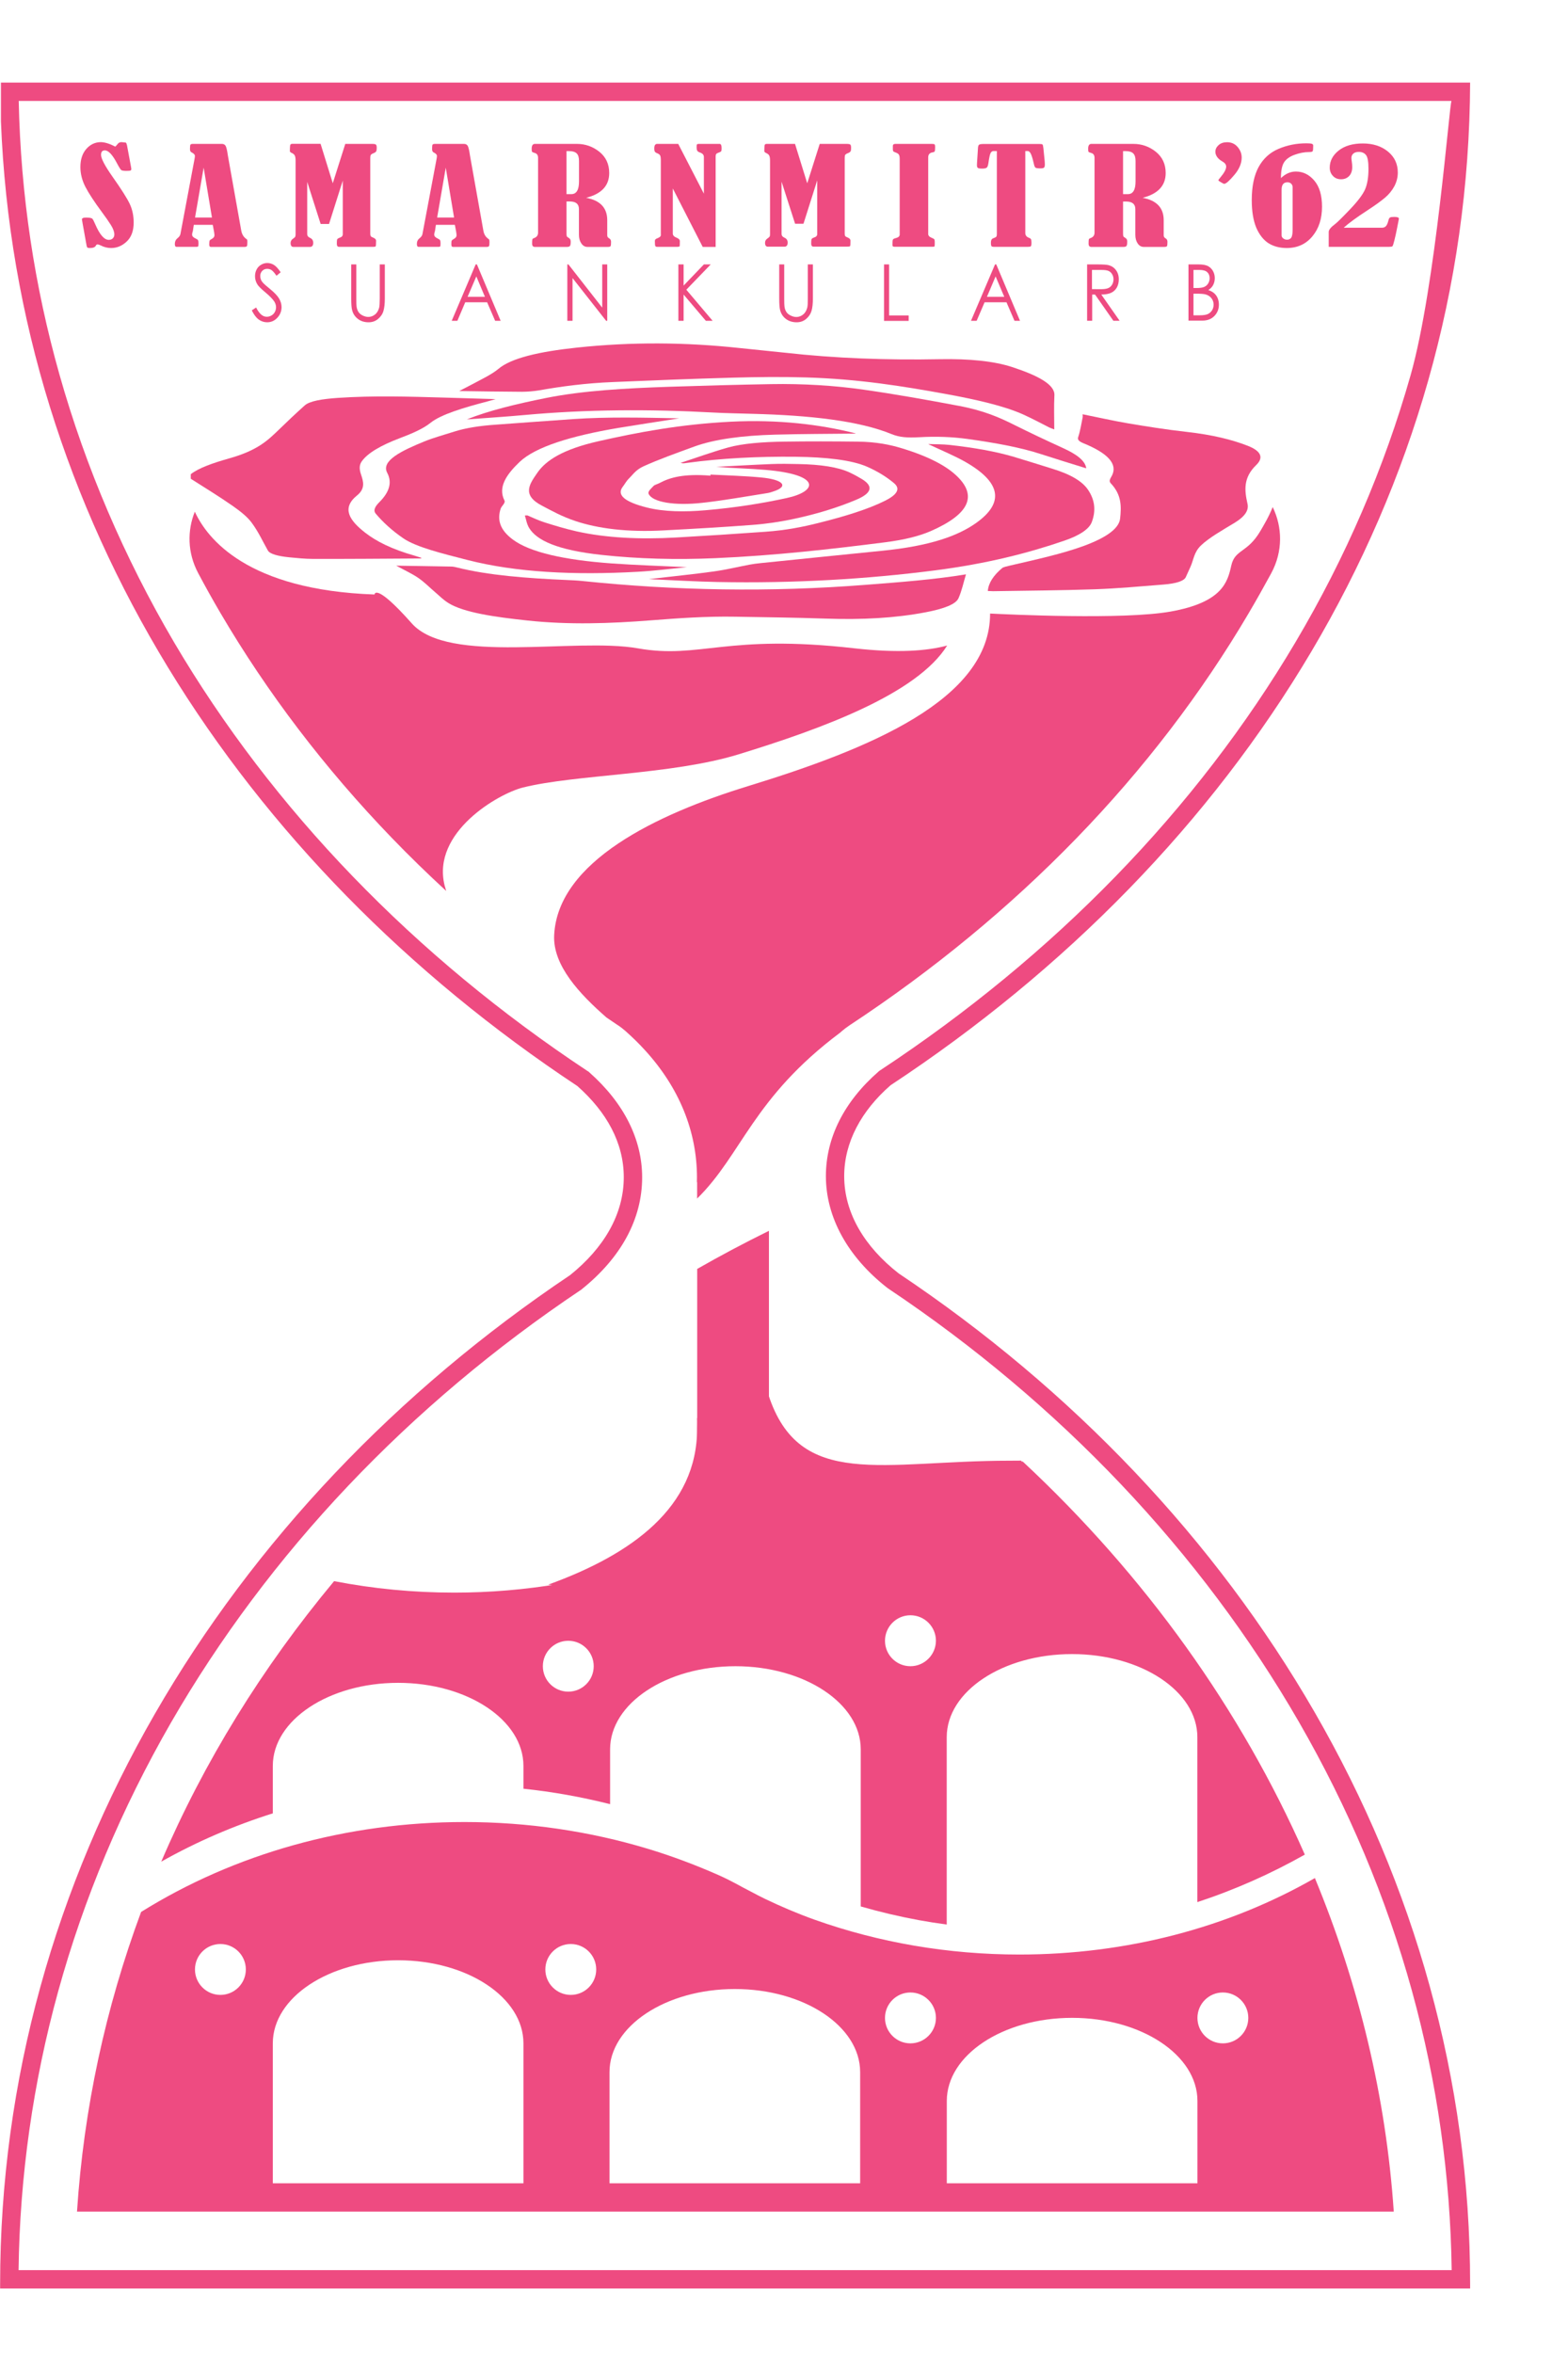 <?xml version="1.0" encoding="utf-8"?>
<!-- Generator: Adobe Illustrator 16.0.0, SVG Export Plug-In . SVG Version: 6.00 Build 0)  -->
<!DOCTYPE svg PUBLIC "-//W3C//DTD SVG 1.1//EN" "http://www.w3.org/Graphics/SVG/1.1/DTD/svg11.dtd">
<svg version="1.1" id="Layer_1" xmlns="http://www.w3.org/2000/svg" xmlns:xlink="http://www.w3.org/1999/xlink" x="0px" y="0px"
	 width="800px" height="1200px" viewBox="0 0 21.33 32" enable-background="new 0 0 800 1200" xml:space="preserve">
<g fill="#EE4B81">
	<g>
		<path fill-rule="evenodd" clip-rule="evenodd" d="M2.594,6.449C2.7,6.365,2.896,6.296,3.12,6.233
			c0.388-0.109,0.526-0.249,0.671-0.388c0.114-0.111,0.23-0.221,0.353-0.331c0.066-0.06,0.235-0.088,0.454-0.103
			c0.48-0.032,0.959-0.018,1.439-0.004c0.226,0.006,0.451,0.013,0.705,0.021C6.695,5.441,6.663,5.451,6.628,5.46
			C6.306,5.544,6,5.635,5.856,5.75C5.757,5.83,5.606,5.896,5.43,5.962c-0.249,0.095-0.432,0.2-0.511,0.314
			c-0.04,0.058-0.028,0.12-0.008,0.179c0.032,0.095,0.059,0.19-0.054,0.282c-0.216,0.174-0.105,0.34,0.109,0.507
			c0.152,0.118,0.361,0.225,0.68,0.315c0.032,0.009,0.06,0.02,0.09,0.029C5.728,7.591,5.722,7.595,5.717,7.595
			C5.23,7.598,4.744,7.602,4.258,7.601c-0.109,0-0.222-0.012-0.327-0.022C3.775,7.563,3.669,7.533,3.643,7.487
			C3.571,7.36,3.515,7.233,3.422,7.108C3.365,7.03,3.269,6.953,3.161,6.878C2.984,6.754,2.785,6.633,2.594,6.511
			C2.594,6.49,2.594,6.47,2.594,6.449z"/>
		<path fill-rule="evenodd" clip-rule="evenodd" d="M13.438,8.037c0.009-0.109,0.077-0.212,0.196-0.312
			c0.015-0.013,0.066-0.024,0.108-0.034c0.357-0.082,0.719-0.163,1-0.266c0.301-0.111,0.481-0.234,0.496-0.373
			c0.017-0.161,0.023-0.322-0.128-0.48c-0.032-0.033,0-0.071,0.018-0.106c0.079-0.16-0.063-0.305-0.389-0.438
			c-0.064-0.026-0.083-0.051-0.072-0.082c0.03-0.089,0.042-0.179,0.061-0.268c0.003-0.014,0-0.027,0-0.044
			c0.215,0.043,0.406,0.087,0.616,0.123c0.255,0.043,0.518,0.085,0.795,0.116c0.358,0.04,0.623,0.107,0.834,0.189
			c0.206,0.08,0.208,0.175,0.116,0.263c-0.18,0.174-0.158,0.349-0.118,0.526c0.021,0.09-0.037,0.174-0.172,0.257
			C16.63,7.21,16.447,7.313,16.336,7.42c-0.095,0.093-0.097,0.192-0.141,0.289c-0.021,0.047-0.042,0.094-0.064,0.141
			c-0.024,0.05-0.125,0.086-0.305,0.1c-0.308,0.024-0.616,0.053-0.931,0.064c-0.458,0.016-0.923,0.018-1.386,0.026
			C13.492,8.04,13.474,8.038,13.438,8.037z"/>
		<path fill-rule="evenodd" clip-rule="evenodd" d="M9.24,5.689c-0.298,0.047-0.565,0.087-0.825,0.13
			C7.76,5.929,7.282,6.079,7.068,6.282c-0.18,0.171-0.297,0.344-0.207,0.523C6.88,6.841,6.822,6.88,6.81,6.918
			c-0.047,0.143-0.018,0.284,0.166,0.42c0.232,0.173,0.697,0.277,1.338,0.324c0.335,0.024,0.683,0.035,1.03,0.051
			C9.13,7.734,8.909,7.763,8.675,7.776c-0.863,0.048-1.656,0.009-2.315-0.16c-0.34-0.087-0.696-0.174-0.873-0.294
			C5.328,7.213,5.207,7.1,5.11,6.985C5.07,6.937,5.109,6.88,5.159,6.83C5.29,6.699,5.339,6.567,5.267,6.431
			C5.178,6.266,5.461,6.13,5.78,6c0.117-0.047,0.268-0.089,0.407-0.133c0.15-0.047,0.338-0.077,0.561-0.092
			C7.099,5.75,7.449,5.723,7.802,5.699C8.264,5.668,8.731,5.679,9.24,5.689z"/>
		<path fill-rule="evenodd" clip-rule="evenodd" d="M6.246,5.318c0.133-0.069,0.252-0.13,0.364-0.191
			c0.064-0.036,0.124-0.072,0.168-0.109C6.951,4.87,7.331,4.782,7.85,4.727c0.743-0.079,1.476-0.073,2.209,0.006
			c0.206,0.022,0.417,0.042,0.622,0.064c0.677,0.076,1.382,0.102,2.11,0.088c0.394-0.007,0.729,0.025,0.982,0.108
			c0.336,0.111,0.579,0.233,0.571,0.383c-0.008,0.151-0.002,0.302-0.002,0.464c-0.036-0.014-0.055-0.02-0.069-0.027
			c-0.117-0.059-0.225-0.118-0.351-0.175c-0.261-0.118-0.641-0.204-1.056-0.28c-0.584-0.106-1.188-0.204-1.903-0.225
			c-0.325-0.01-0.661-0.006-0.988,0.003C9.425,5.151,8.878,5.173,8.333,5.196C7.969,5.211,7.641,5.254,7.331,5.309
			C7.264,5.32,7.175,5.328,7.096,5.328C6.819,5.327,6.543,5.322,6.246,5.318z"/>
		<path fill-rule="evenodd" clip-rule="evenodd" d="M13.141,7.811c-0.034,0.111-0.055,0.218-0.102,0.325
			c-0.036,0.081-0.195,0.143-0.448,0.191c-0.414,0.079-0.86,0.103-1.357,0.086c-0.408-0.014-0.82-0.019-1.231-0.026
			C9.609,8.38,9.233,8.407,8.86,8.436C8.3,8.48,7.738,8.499,7.177,8.439C6.724,8.391,6.306,8.33,6.099,8.201
			C6.024,8.154,5.978,8.104,5.92,8.055C5.843,7.99,5.78,7.922,5.687,7.858c-0.08-0.055-0.192-0.107-0.298-0.165
			C5.631,7.697,5.883,7.7,6.135,7.705c0.029,0,0.06,0.007,0.083,0.013c0.421,0.106,0.945,0.146,1.493,0.17
			c0.07,0.003,0.141,0.006,0.206,0.013c1.268,0.132,2.554,0.155,3.865,0.052C12.249,7.917,12.717,7.881,13.141,7.811z"/>
		<path fill-rule="evenodd" clip-rule="evenodd" d="M11.639,5.897c-0.37,0.004-0.734,0.004-1.096,0.014
			c-0.445,0.012-0.829,0.063-1.101,0.163C9.204,6.161,8.96,6.248,8.755,6.341c-0.107,0.049-0.142,0.11-0.2,0.167
			C8.518,6.544,8.5,6.583,8.471,6.62C8.385,6.73,8.496,6.826,8.799,6.902c0.232,0.059,0.517,0.062,0.8,0.037
			c0.405-0.035,0.768-0.093,1.099-0.165c0.429-0.092,0.477-0.32-0.287-0.384c-0.213-0.018-0.44-0.023-0.673-0.041
			c0.251-0.013,0.501-0.028,0.754-0.038c0.12-0.005,0.246-0.003,0.368,0c0.303,0.005,0.543,0.042,0.697,0.114
			c0.062,0.029,0.116,0.059,0.166,0.089c0.164,0.099,0.138,0.194-0.081,0.285c-0.242,0.101-0.525,0.192-0.877,0.265
			c-0.158,0.033-0.344,0.061-0.534,0.075c-0.395,0.03-0.798,0.053-1.201,0.074C8.534,7.241,8.129,7.187,7.827,7.086
			C7.639,7.023,7.508,6.948,7.37,6.876C7.091,6.73,7.206,6.58,7.309,6.43C7.424,6.263,7.652,6.111,8.143,6
			C8.675,5.88,9.25,5.77,9.942,5.735c0.647-0.032,1.215,0.037,1.693,0.158C11.64,5.894,11.639,5.897,11.639,5.897z"/>
		<path fill-rule="evenodd" clip-rule="evenodd" d="M9.258,6.295C9.473,6.225,9.671,6.152,9.9,6.087
			c0.201-0.057,0.483-0.077,0.764-0.081c0.334-0.005,0.671-0.004,1.006,0c0.25,0.003,0.442,0.042,0.603,0.092
			c0.367,0.112,0.611,0.243,0.755,0.387c0.261,0.259,0.163,0.506-0.367,0.738c-0.155,0.067-0.354,0.118-0.62,0.152
			c-0.742,0.094-1.493,0.18-2.31,0.216c-0.532,0.023-1.045,0.01-1.545-0.044c-0.611-0.066-0.886-0.2-0.988-0.366
			c-0.034-0.056-0.04-0.113-0.059-0.17c0.011,0,0.023-0.001,0.034-0.002C7.253,7.042,7.32,7.077,7.413,7.106
			c0.134,0.042,0.274,0.085,0.433,0.121c0.395,0.088,0.855,0.111,1.349,0.083c0.406-0.023,0.811-0.049,1.212-0.078
			c0.286-0.02,0.518-0.067,0.732-0.121c0.357-0.089,0.674-0.187,0.905-0.303c0.148-0.075,0.215-0.156,0.118-0.237
			c-0.092-0.077-0.209-0.154-0.365-0.223c-0.213-0.094-0.57-0.131-0.967-0.136c-0.519-0.006-1.016,0.02-1.483,0.083
			C9.329,6.298,9.312,6.3,9.294,6.301C9.292,6.302,9.286,6.3,9.258,6.295z"/>
		<path fill-rule="evenodd" clip-rule="evenodd" d="M8.824,7.876c0.322-0.038,0.61-0.066,0.882-0.104
			c0.174-0.024,0.323-0.061,0.485-0.092c0.048-0.009,0.103-0.017,0.158-0.022c0.547-0.056,1.094-0.112,1.644-0.167
			c0.668-0.066,1.04-0.206,1.282-0.376c0.4-0.282,0.333-0.56-0.137-0.83c-0.144-0.083-0.331-0.16-0.512-0.246
			c0.093,0.003,0.202,0.002,0.293,0.012c0.331,0.037,0.627,0.089,0.87,0.161c0.178,0.053,0.35,0.108,0.525,0.162
			c0.265,0.081,0.411,0.177,0.484,0.282c0.102,0.147,0.11,0.295,0.055,0.443c-0.034,0.093-0.16,0.181-0.374,0.254
			c-0.485,0.167-1.052,0.313-1.759,0.404C11.793,7.876,10.8,7.935,9.763,7.915C9.459,7.909,9.16,7.891,8.824,7.876z"/>
		<path fill-rule="evenodd" clip-rule="evenodd" d="M6.349,5.704c0.299-0.12,0.672-0.21,1.081-0.292
			c0.499-0.1,1.079-0.132,1.673-0.152c0.459-0.015,0.921-0.028,1.383-0.036c0.443-0.008,0.875,0.02,1.26,0.075
			c0.449,0.064,0.876,0.141,1.295,0.22c0.344,0.064,0.561,0.161,0.758,0.26c0.213,0.106,0.437,0.212,0.665,0.316
			c0.182,0.083,0.3,0.17,0.313,0.274c-0.215-0.067-0.419-0.129-0.612-0.192c-0.277-0.091-0.626-0.155-1.009-0.208
			c-0.206-0.028-0.423-0.036-0.648-0.023c-0.167,0.009-0.269,0.002-0.379-0.042c-0.442-0.182-1.115-0.256-1.888-0.276
			C10.059,5.622,9.875,5.62,9.697,5.61C8.832,5.563,7.979,5.567,7.136,5.644C6.887,5.667,6.629,5.683,6.349,5.704z"/>
		<path fill-rule="evenodd" clip-rule="evenodd" d="M9.661,6.454c0.23,0.012,0.468,0.018,0.688,0.039
			c0.31,0.028,0.384,0.122,0.173,0.19c-0.027,0.009-0.054,0.019-0.09,0.024c-0.29,0.045-0.57,0.097-0.877,0.131
			c-0.381,0.043-0.679-0.009-0.731-0.12c-0.017-0.036,0.035-0.074,0.067-0.11c0.012-0.014,0.058-0.026,0.083-0.04
			c0.142-0.076,0.331-0.128,0.694-0.099C9.666,6.464,9.664,6.459,9.661,6.454z"/>
	</g>
	<path d="M13.892,19.864c-0.052,0.001-0.104,0.001-0.157,0.001c-1.729,0-2.86,0.404-3.283-0.899
		c-0.278,0.093-0.634,0.209-0.969,0.321c0.004,0.049,0,0.092,0,0.142c0,1.068-0.883,1.708-2.027,2.122
		c1.637,0.14,6.155-0.363,6.468-1.259C13.978,20.139,13.961,19.997,13.892,19.864z"/>
	<path d="M12.224,17.317c-0.462-0.361-0.74-0.82-0.74-1.322c0-0.461,0.234-0.89,0.631-1.236C16.891,11.611,19.978,6.723,20,1.123
		h-7.483H7.461h-7.45v0.526C0.219,7.007,3.247,11.72,7.854,14.77c0.397,0.352,0.631,0.771,0.631,1.24
		c0,0.506-0.273,0.964-0.73,1.331C3.037,20.504,0,25.502,0,31.064c0,0.004,0,0.059,0,0.059h7.461h5.056H20c0,0,0-0.055,0-0.059
		C20,25.493,16.954,20.48,12.224,17.317z M17.669,23.415c0.673,1.166,1.191,2.396,1.54,3.662c0.342,1.24,0.523,2.521,0.54,3.796
		h-7.232H7.461H0.251c0.016-1.275,0.197-2.551,0.538-3.788c0.348-1.264,0.865-2.493,1.535-3.657
		c0.661-1.146,1.471-2.229,2.409-3.219c0.936-0.988,1.999-1.883,3.16-2.661l0.009-0.005l0.008-0.007
		c0.54-0.432,0.825-0.959,0.825-1.524c0-0.518-0.248-1.011-0.716-1.426l-0.013-0.012l-0.015-0.009
		c-1.173-0.776-2.246-1.665-3.189-2.642c-0.949-0.982-1.768-2.055-2.436-3.189C1.688,7.58,1.164,6.355,0.809,5.1
		C0.466,3.888,0.28,2.648,0.253,1.373h7.208h5.056h7.23h0.003h-0.003c-0.026,0-0.213,2.519-0.557,3.73
		c-0.356,1.254-0.882,2.477-1.565,3.629c-0.669,1.131-1.492,2.203-2.445,3.183c-0.946,0.974-2.024,1.861-3.202,2.638l-0.014,0.009
		l-0.013,0.011c-0.469,0.409-0.716,0.901-0.716,1.422c0,0.559,0.297,1.099,0.836,1.52l0.007,0.005l0.007,0.005
		c1.164,0.778,2.229,1.674,3.168,2.664C16.194,21.182,17.007,22.267,17.669,23.415z"/>
	<g>
		<path d="M1.567,1.994c0.004-0.002,0.016-0.016,0.035-0.039c0.012-0.015,0.029-0.022,0.05-0.022c0.005,0,0.024,0.002,0.058,0.006
			c0.007,0.006,0.012,0.018,0.016,0.036L1.781,2.27c0.003,0.016,0.004,0.025,0.004,0.028c0,0.011-0.004,0.018-0.011,0.021
			C1.768,2.322,1.748,2.324,1.717,2.324c-0.036,0-0.058-0.004-0.069-0.011c-0.01-0.008-0.03-0.039-0.059-0.094
			C1.528,2.103,1.473,2.045,1.425,2.045c-0.035,0-0.052,0.02-0.052,0.061c0,0.05,0.052,0.149,0.156,0.297
			c0.12,0.17,0.198,0.293,0.234,0.369c0.036,0.076,0.054,0.161,0.054,0.255c0,0.112-0.031,0.197-0.094,0.257
			C1.661,3.343,1.59,3.373,1.511,3.373c-0.05,0-0.098-0.012-0.144-0.036C1.349,3.328,1.334,3.324,1.324,3.324
			c-0.009,0-0.016,0.005-0.021,0.016C1.292,3.362,1.265,3.373,1.222,3.373c-0.017,0-0.028-0.002-0.034-0.006
			s-0.01-0.016-0.013-0.035L1.123,3.043c-0.007-0.037-0.01-0.057-0.01-0.059c0-0.017,0.019-0.025,0.055-0.025
			c0.049,0,0.079,0.006,0.088,0.017c0.009,0.011,0.022,0.036,0.039,0.076c0.061,0.141,0.122,0.21,0.183,0.21
			c0.023,0,0.042-0.007,0.056-0.021C1.547,3.227,1.554,3.21,1.554,3.189c0-0.036-0.016-0.08-0.047-0.129
			c-0.032-0.05-0.07-0.106-0.116-0.167C1.282,2.746,1.205,2.628,1.16,2.541C1.115,2.453,1.092,2.363,1.092,2.272
			c0-0.103,0.027-0.185,0.081-0.247c0.054-0.061,0.12-0.092,0.198-0.092C1.425,1.934,1.49,1.954,1.567,1.994z"/>
		<path d="M2.893,3.058H2.635l-0.012,0.08c0,0.002-0.001,0.004-0.002,0.008C2.615,3.163,2.612,3.177,2.612,3.191
			c0,0.021,0.016,0.039,0.049,0.053c0.017,0.008,0.028,0.016,0.032,0.023c0.004,0.008,0.006,0.021,0.006,0.04
			c0,0.023-0.001,0.038-0.005,0.043c-0.003,0.005-0.01,0.007-0.022,0.007H2.399c-0.015,0-0.022-0.013-0.022-0.04
			c0-0.032,0.012-0.058,0.036-0.077c0.023-0.018,0.036-0.037,0.04-0.057l0.192-1.021c0.003-0.016,0.005-0.029,0.005-0.041
			c0-0.018-0.015-0.034-0.044-0.048C2.59,2.066,2.583,2.051,2.583,2.027c0-0.032,0.002-0.051,0.006-0.059
			c0.004-0.007,0.015-0.011,0.033-0.011h0.396c0.024,0,0.041,0.01,0.051,0.029s0.02,0.061,0.029,0.125
			C3.103,2.136,3.107,2.16,3.111,2.185l0.17,0.953C3.29,3.184,3.31,3.219,3.342,3.244C3.351,3.25,3.357,3.255,3.36,3.259
			c0.003,0.004,0.004,0.015,0.004,0.034c0,0.03-0.002,0.048-0.007,0.055c-0.005,0.006-0.015,0.01-0.031,0.01h-0.46
			c-0.014,0-0.021-0.011-0.021-0.033c0-0.027,0.002-0.045,0.005-0.052s0.013-0.015,0.03-0.024c0.024-0.013,0.036-0.029,0.036-0.049
			S2.908,3.132,2.893,3.058z M2.769,2.28L2.652,2.958h0.23L2.769,2.28z"/>
		<path d="M4.696,1.957h0.367c0.025,0,0.042,0.003,0.049,0.009c0.008,0.006,0.012,0.021,0.012,0.046
			c0,0.022-0.003,0.038-0.008,0.047C5.11,2.069,5.097,2.077,5.077,2.085C5.059,2.092,5.048,2.1,5.043,2.108
			c-0.005,0.008-0.007,0.021-0.007,0.04v1.03c0,0.015,0.002,0.026,0.006,0.033c0.004,0.007,0.016,0.014,0.034,0.021
			c0.025,0.01,0.039,0.024,0.039,0.042c0,0.045-0.002,0.07-0.005,0.075S5.094,3.357,5.073,3.357H4.611
			c-0.02,0-0.03-0.014-0.03-0.042c0-0.024,0.001-0.042,0.003-0.054s0.015-0.021,0.038-0.029c0.026-0.008,0.04-0.024,0.04-0.046
			v-0.73l-0.187,0.59H4.361L4.178,2.473v0.71c0,0.023,0.012,0.04,0.037,0.051C4.245,3.247,4.26,3.27,4.26,3.302
			c0,0.037-0.015,0.056-0.045,0.056H3.99c-0.025,0-0.038-0.018-0.038-0.053c0-0.025,0.011-0.044,0.032-0.058
			C4,3.236,4.01,3.228,4.014,3.221C4.018,3.214,4.02,3.202,4.02,3.186V2.184c0-0.028-0.003-0.049-0.009-0.064
			S3.993,2.093,3.974,2.083C3.953,2.075,3.942,2.065,3.942,2.055l0.001-0.038c0-0.027,0.003-0.044,0.007-0.051
			c0.004-0.006,0.013-0.01,0.027-0.01h0.383l0.166,0.536L4.696,1.957z"/>
		<path d="M6.187,3.058H5.929l-0.012,0.08c0,0.002,0,0.004-0.002,0.008C5.909,3.163,5.906,3.177,5.906,3.191
			c0,0.021,0.016,0.039,0.048,0.053c0.017,0.008,0.028,0.016,0.032,0.023c0.004,0.008,0.006,0.021,0.006,0.04
			c0,0.023-0.001,0.038-0.004,0.043C5.984,3.355,5.977,3.357,5.965,3.357H5.693c-0.015,0-0.023-0.013-0.023-0.04
			c0-0.032,0.012-0.058,0.037-0.077c0.022-0.018,0.036-0.037,0.039-0.057l0.192-1.021c0.003-0.016,0.005-0.029,0.005-0.041
			c0-0.018-0.015-0.034-0.045-0.048C5.884,2.066,5.877,2.051,5.877,2.027c0-0.032,0.002-0.051,0.006-0.059
			c0.004-0.007,0.015-0.011,0.033-0.011h0.396c0.024,0,0.041,0.01,0.051,0.029s0.02,0.061,0.029,0.125
			C6.396,2.136,6.4,2.16,6.405,2.185l0.17,0.953c0.008,0.046,0.029,0.082,0.062,0.106C6.645,3.25,6.651,3.255,6.654,3.259
			c0.002,0.004,0.004,0.015,0.004,0.034c0,0.03-0.002,0.048-0.007,0.055c-0.005,0.006-0.015,0.01-0.031,0.01h-0.46
			c-0.014,0-0.021-0.011-0.021-0.033c0-0.027,0.001-0.045,0.005-0.052s0.014-0.015,0.03-0.024c0.024-0.013,0.036-0.029,0.036-0.049
			S6.202,3.132,6.187,3.058z M6.063,2.28L5.946,2.958h0.23L6.063,2.28z"/>
		<path d="M7.706,2.741v0.431c0,0.02,0.001,0.034,0.004,0.041c0.003,0.007,0.012,0.014,0.026,0.022
			c0.018,0.01,0.027,0.026,0.027,0.049c0,0.034-0.003,0.054-0.011,0.062s-0.021,0.012-0.04,0.012H7.275
			c-0.025,0-0.037-0.015-0.037-0.045c0-0.029,0.001-0.048,0.003-0.056S7.25,3.242,7.262,3.239C7.3,3.226,7.319,3.201,7.319,3.164
			V2.147c0-0.038-0.017-0.061-0.05-0.068C7.253,2.074,7.242,2.069,7.238,2.065C7.234,2.06,7.232,2.047,7.232,2.024
			c0-0.045,0.015-0.067,0.043-0.067h0.573c0.114,0,0.216,0.036,0.305,0.107c0.089,0.072,0.134,0.168,0.134,0.289
			c0,0.172-0.104,0.284-0.314,0.337c0.191,0.035,0.287,0.137,0.287,0.304v0.207c0,0.018,0.008,0.03,0.024,0.039
			c0.019,0.01,0.028,0.026,0.028,0.048c0,0.034-0.002,0.053-0.007,0.06s-0.018,0.01-0.038,0.01H7.99
			c-0.033,0-0.061-0.016-0.082-0.047C7.886,3.279,7.875,3.24,7.875,3.193v-0.35c0-0.068-0.041-0.103-0.123-0.103H7.706z
			 M7.706,2.056v0.584h0.067c0.068,0,0.103-0.058,0.103-0.172v-0.28c0-0.048-0.011-0.083-0.033-0.103
			c-0.021-0.02-0.056-0.03-0.102-0.03H7.706z"/>
		<path d="M9.152,2.563v0.613c0,0.025,0.018,0.044,0.052,0.057C9.233,3.244,9.248,3.26,9.248,3.28c0,0.042-0.001,0.065-0.004,0.07
			c-0.002,0.004-0.013,0.007-0.03,0.007H8.939c-0.014,0-0.022-0.004-0.026-0.014C8.91,3.335,8.908,3.313,8.908,3.277
			c0-0.016,0.009-0.027,0.028-0.034C8.971,3.23,8.989,3.215,8.989,3.199V2.173c0-0.024-0.003-0.043-0.008-0.056
			C8.975,2.104,8.963,2.094,8.944,2.086C8.927,2.08,8.915,2.072,8.909,2.064C8.903,2.056,8.9,2.041,8.9,2.018
			c0-0.04,0.013-0.061,0.039-0.061h0.287l0.349,0.677V2.135c0-0.028-0.017-0.048-0.051-0.06C9.503,2.068,9.491,2.06,9.485,2.05
			C9.479,2.041,9.476,2.022,9.476,1.994c0-0.017,0.002-0.028,0.006-0.031c0.004-0.004,0.012-0.006,0.024-0.006h0.286
			c0.016,0.002,0.024,0.021,0.024,0.057c0,0.021-0.001,0.035-0.005,0.041C9.808,2.061,9.801,2.066,9.79,2.07
			C9.766,2.078,9.75,2.086,9.744,2.093C9.738,2.101,9.735,2.111,9.735,2.125v1.233H9.559L9.152,2.563z"/>
		<path d="M11.151,1.957h0.367c0.025,0,0.041,0.003,0.049,0.009c0.007,0.006,0.011,0.021,0.011,0.046
			c0,0.022-0.002,0.038-0.008,0.047c-0.005,0.009-0.018,0.017-0.038,0.025c-0.018,0.007-0.029,0.015-0.034,0.022
			c-0.005,0.008-0.007,0.021-0.007,0.04v1.03c0,0.015,0.002,0.026,0.006,0.033c0.004,0.007,0.015,0.014,0.034,0.021
			c0.025,0.01,0.038,0.024,0.038,0.042c0,0.045-0.001,0.07-0.005,0.075c-0.004,0.005-0.016,0.007-0.037,0.007h-0.462
			c-0.02,0-0.03-0.014-0.03-0.042c0-0.024,0.001-0.042,0.003-0.054c0.002-0.012,0.015-0.021,0.039-0.029
			c0.026-0.008,0.04-0.024,0.04-0.046v-0.73l-0.187,0.59h-0.114l-0.184-0.572v0.71c0,0.023,0.013,0.04,0.038,0.051
			c0.03,0.013,0.045,0.035,0.045,0.067c0,0.037-0.015,0.056-0.045,0.056h-0.225c-0.025,0-0.038-0.018-0.038-0.053
			c0-0.025,0.011-0.044,0.032-0.058c0.016-0.011,0.026-0.02,0.03-0.026s0.006-0.019,0.006-0.035V2.184
			c0-0.028-0.003-0.049-0.009-0.064s-0.019-0.027-0.038-0.036c-0.021-0.009-0.031-0.019-0.031-0.028l0.001-0.038
			c0-0.027,0.003-0.044,0.006-0.051c0.004-0.006,0.013-0.01,0.028-0.01h0.383l0.166,0.536L11.151,1.957z"/>
		<path d="M12.146,2.03V1.984c0-0.018,0.012-0.027,0.034-0.027h0.497c0.019,0,0.031,0.002,0.036,0.006
			C12.718,1.967,12.721,1.979,12.721,2c0,0.031-0.002,0.05-0.005,0.057c-0.004,0.008-0.012,0.012-0.025,0.014
			c-0.043,0.006-0.064,0.029-0.064,0.068v1.043c0,0.022,0.016,0.04,0.047,0.052c0.02,0.008,0.032,0.015,0.036,0.021
			c0.004,0.006,0.006,0.018,0.006,0.033v0.034c0,0.019-0.002,0.029-0.006,0.031c-0.004,0.002-0.015,0.003-0.032,0.003H12.17
			c-0.019,0-0.029-0.006-0.029-0.019c0-0.042,0.001-0.067,0.005-0.077c0.004-0.009,0.016-0.016,0.037-0.021
			c0.037-0.009,0.056-0.025,0.056-0.049v-1.03c0-0.024-0.003-0.043-0.01-0.055c-0.007-0.013-0.022-0.023-0.045-0.031
			c-0.018-0.006-0.028-0.012-0.032-0.017S12.146,2.044,12.146,2.03z"/>
		<path d="M13.562,2.054h-0.047c-0.016,0-0.028,0.009-0.038,0.025c-0.01,0.017-0.02,0.063-0.031,0.139
			c-0.005,0.033-0.012,0.054-0.023,0.062c-0.01,0.008-0.031,0.013-0.062,0.013c-0.03,0-0.049-0.003-0.058-0.009
			c-0.008-0.006-0.013-0.018-0.013-0.036c0-0.01,0-0.021,0.001-0.031l0.013-0.202c0.001-0.023,0.006-0.039,0.014-0.046
			s0.029-0.011,0.063-0.011h0.76c0.022,0,0.036,0.002,0.041,0.007c0.005,0.005,0.009,0.021,0.012,0.05l0.018,0.179
			c0.001,0.014,0.002,0.028,0.002,0.042c0,0.018-0.002,0.031-0.008,0.04S14.184,2.29,14.156,2.29c-0.035,0-0.058-0.003-0.068-0.009
			c-0.01-0.006-0.018-0.024-0.024-0.055c-0.011-0.05-0.023-0.092-0.036-0.124c-0.013-0.032-0.029-0.048-0.049-0.048h-0.031v1.114
			c0,0.032,0.017,0.054,0.05,0.066c0.014,0.005,0.022,0.011,0.027,0.019c0.004,0.007,0.007,0.022,0.007,0.045
			c0,0.03-0.003,0.047-0.01,0.052c-0.006,0.005-0.02,0.007-0.042,0.007h-0.457c-0.018,0-0.03-0.003-0.035-0.009
			c-0.005-0.006-0.008-0.022-0.008-0.049c0-0.032,0.011-0.052,0.033-0.059c0.021-0.007,0.034-0.014,0.04-0.021
			c0.005-0.006,0.008-0.018,0.008-0.034V2.054z"/>
		<path d="M15.278,2.741v0.431c0,0.02,0.001,0.034,0.004,0.041c0.003,0.007,0.012,0.014,0.026,0.022
			c0.018,0.01,0.027,0.026,0.027,0.049c0,0.034-0.004,0.054-0.011,0.062c-0.007,0.008-0.021,0.012-0.04,0.012h-0.438
			c-0.025,0-0.037-0.015-0.037-0.045c0-0.029,0.001-0.048,0.003-0.056s0.009-0.014,0.021-0.018c0.038-0.013,0.057-0.038,0.057-0.075
			V2.147c0-0.038-0.017-0.061-0.05-0.068c-0.017-0.005-0.027-0.009-0.031-0.014c-0.004-0.005-0.006-0.018-0.006-0.041
			c0-0.045,0.015-0.067,0.043-0.067h0.573c0.114,0,0.216,0.036,0.305,0.107c0.089,0.072,0.134,0.168,0.134,0.289
			c0,0.172-0.105,0.284-0.314,0.337c0.191,0.035,0.287,0.137,0.287,0.304v0.207c0,0.018,0.008,0.03,0.023,0.039
			c0.019,0.01,0.028,0.026,0.028,0.048c0,0.034-0.002,0.053-0.007,0.06s-0.018,0.01-0.039,0.01h-0.277
			c-0.033,0-0.061-0.016-0.082-0.047c-0.021-0.031-0.032-0.07-0.032-0.117v-0.35c0-0.068-0.041-0.103-0.124-0.103H15.278z
			 M15.278,2.056v0.584h0.067c0.068,0,0.103-0.058,0.103-0.172v-0.28c0-0.048-0.011-0.083-0.033-0.103
			c-0.021-0.02-0.056-0.03-0.102-0.03H15.278z"/>
		<path d="M16.534,2.064c0-0.035,0.015-0.065,0.044-0.091c0.029-0.026,0.068-0.039,0.115-0.039c0.058,0,0.106,0.021,0.143,0.064
			c0.037,0.043,0.056,0.091,0.056,0.145c0,0.078-0.033,0.157-0.1,0.236S16.679,2.5,16.654,2.5c-0.007,0-0.021-0.007-0.042-0.02
			l-0.01-0.006c-0.018-0.01-0.027-0.018-0.027-0.023c0-0.004,0.009-0.017,0.028-0.039c0.052-0.062,0.078-0.11,0.078-0.146
			c0-0.027-0.017-0.05-0.05-0.069s-0.058-0.04-0.073-0.062C16.542,2.112,16.534,2.089,16.534,2.064z"/>
		<path d="M17.426,2.422c0.063-0.06,0.131-0.089,0.203-0.089c0.098,0,0.181,0.041,0.251,0.123c0.07,0.082,0.105,0.2,0.105,0.355
			c0,0.163-0.043,0.297-0.131,0.403s-0.204,0.159-0.349,0.159c-0.096,0-0.179-0.022-0.248-0.065
			c-0.068-0.044-0.124-0.114-0.166-0.21C17.05,3,17.029,2.875,17.029,2.721c0-0.187,0.032-0.337,0.094-0.451
			c0.063-0.114,0.153-0.196,0.271-0.246c0.118-0.05,0.244-0.075,0.377-0.075c0.036,0,0.061,0.002,0.074,0.006
			c0.013,0.004,0.02,0.012,0.02,0.023c0,0.043-0.002,0.069-0.007,0.078c-0.005,0.008-0.021,0.012-0.051,0.012
			c-0.064,0-0.13,0.013-0.198,0.038c-0.068,0.025-0.116,0.061-0.143,0.106S17.426,2.329,17.426,2.422z M17.585,2.547
			c0-0.019-0.006-0.035-0.019-0.048c-0.013-0.013-0.029-0.02-0.051-0.02c-0.053,0-0.08,0.033-0.08,0.1v0.62
			c0,0.018,0.007,0.032,0.022,0.043c0.015,0.012,0.032,0.018,0.052,0.018c0.024,0,0.043-0.009,0.056-0.026
			c0.013-0.018,0.02-0.054,0.02-0.109V2.547z"/>
		<path d="M18.28,3.097h0.52c0.023,0,0.042-0.007,0.055-0.022c0.014-0.015,0.025-0.042,0.035-0.083
			c0.004-0.017,0.011-0.028,0.02-0.034c0.009-0.005,0.028-0.008,0.057-0.008c0.043,0,0.064,0.008,0.064,0.023
			c0,0.005-0.001,0.011-0.003,0.018c-0.003,0.016-0.011,0.053-0.022,0.112c-0.012,0.064-0.025,0.12-0.037,0.168
			c-0.012,0.048-0.021,0.074-0.027,0.079c-0.006,0.004-0.022,0.007-0.048,0.007h-0.818V3.154c0-0.028,0.029-0.064,0.087-0.107
			c0.029-0.022,0.096-0.088,0.202-0.199s0.174-0.201,0.205-0.271c0.031-0.07,0.047-0.164,0.047-0.28
			c0-0.098-0.011-0.161-0.034-0.189c-0.022-0.028-0.055-0.042-0.097-0.042c-0.032,0-0.057,0.007-0.074,0.022
			c-0.018,0.015-0.027,0.035-0.027,0.059c0,0.014,0.002,0.031,0.005,0.05c0.004,0.026,0.006,0.051,0.006,0.076
			c0,0.052-0.015,0.093-0.043,0.122c-0.029,0.029-0.065,0.043-0.109,0.043c-0.047,0-0.084-0.016-0.112-0.047
			C18.104,2.361,18.09,2.324,18.09,2.28c0-0.091,0.041-0.169,0.122-0.233s0.191-0.096,0.328-0.096c0.139,0,0.253,0.037,0.342,0.11
			c0.09,0.074,0.134,0.169,0.134,0.286c0,0.065-0.016,0.127-0.047,0.186c-0.032,0.059-0.075,0.112-0.13,0.158
			c-0.055,0.046-0.135,0.104-0.241,0.173C18.453,2.958,18.347,3.036,18.28,3.097z"/>
	</g>
	<g>
		<path d="M3.424,4.221l0.059-0.039c0.042,0.084,0.089,0.126,0.144,0.126c0.023,0,0.045-0.006,0.065-0.018
			c0.021-0.012,0.036-0.028,0.046-0.048C3.749,4.222,3.754,4.2,3.754,4.178c0-0.026-0.008-0.051-0.023-0.076
			C3.709,4.068,3.669,4.027,3.612,3.979C3.554,3.931,3.519,3.896,3.504,3.874C3.48,3.838,3.468,3.799,3.468,3.757
			c0-0.034,0.007-0.064,0.021-0.091C3.503,3.638,3.524,3.616,3.55,3.601c0.026-0.016,0.054-0.024,0.085-0.024
			c0.033,0,0.063,0.009,0.092,0.027c0.028,0.018,0.058,0.051,0.09,0.099L3.76,3.75C3.734,3.712,3.712,3.687,3.694,3.674
			c-0.018-0.012-0.038-0.018-0.06-0.018c-0.028,0-0.05,0.009-0.068,0.028C3.548,3.703,3.539,3.726,3.539,3.753
			c0,0.017,0.003,0.033,0.009,0.049s0.018,0.033,0.035,0.051C3.592,3.863,3.622,3.889,3.672,3.93
			c0.06,0.049,0.101,0.092,0.124,0.131c0.022,0.038,0.033,0.077,0.033,0.115c0,0.056-0.019,0.104-0.057,0.145
			S3.687,4.383,3.633,4.383c-0.042,0-0.08-0.013-0.114-0.037C3.484,4.321,3.453,4.279,3.424,4.221z"/>
		<path d="M4.777,3.596h0.069V4.06c0,0.055,0.001,0.089,0.003,0.103c0.003,0.03,0.012,0.056,0.024,0.076
			c0.013,0.021,0.032,0.038,0.058,0.051C4.957,4.303,4.983,4.31,5.009,4.31c0.022,0,0.044-0.005,0.065-0.016
			s0.039-0.025,0.053-0.045c0.014-0.019,0.024-0.042,0.031-0.069c0.004-0.02,0.007-0.06,0.007-0.12V3.596h0.069V4.06
			c0,0.068-0.006,0.124-0.018,0.166C5.205,4.268,5.18,4.305,5.144,4.336s-0.08,0.047-0.131,0.047c-0.056,0-0.104-0.015-0.143-0.044
			C4.83,4.309,4.803,4.27,4.79,4.221C4.781,4.191,4.777,4.137,4.777,4.06V3.596z"/>
		<path d="M6.487,3.596L6.81,4.363H6.735L6.626,4.111H6.328L6.221,4.363H6.144L6.47,3.596H6.487z M6.479,3.759L6.36,4.037h0.236
			L6.479,3.759z"/>
		<path d="M7.717,4.363V3.596h0.015l0.46,0.588V3.596H8.26v0.767H8.245L7.788,3.782v0.581H7.717z"/>
		<path d="M9.228,3.596h0.071v0.288l0.276-0.288h0.093L9.336,3.94l0.358,0.423H9.602L9.299,4.006v0.357H9.228V3.596z"/>
		<path d="M10.599,3.596h0.069V4.06c0,0.055,0.001,0.089,0.003,0.103c0.003,0.03,0.011,0.056,0.024,0.076
			c0.012,0.021,0.032,0.038,0.058,0.051s0.052,0.021,0.079,0.021c0.023,0,0.045-0.005,0.066-0.016s0.039-0.025,0.053-0.045
			c0.014-0.019,0.024-0.042,0.031-0.069c0.005-0.02,0.007-0.06,0.007-0.12V3.596h0.069V4.06c0,0.068-0.006,0.124-0.018,0.166
			c-0.012,0.042-0.036,0.079-0.072,0.11s-0.08,0.047-0.131,0.047c-0.056,0-0.104-0.015-0.144-0.044
			c-0.04-0.029-0.066-0.069-0.08-0.117c-0.008-0.03-0.013-0.084-0.013-0.162V3.596z"/>
		<path d="M12.026,3.596h0.069V4.29h0.266v0.074h-0.335V3.596z"/>
		<path d="M13.553,3.596l0.323,0.767h-0.075l-0.109-0.252h-0.298l-0.108,0.252h-0.077l0.327-0.767H13.553z M13.544,3.759
			l-0.118,0.278h0.236L13.544,3.759z"/>
		<path d="M14.787,3.596h0.138c0.077,0,0.128,0.003,0.156,0.01c0.041,0.011,0.075,0.033,0.1,0.067
			c0.026,0.034,0.039,0.076,0.039,0.126c0,0.042-0.009,0.079-0.026,0.11s-0.043,0.056-0.076,0.072
			c-0.033,0.016-0.078,0.024-0.136,0.025l0.249,0.356h-0.085l-0.249-0.356h-0.039v0.356h-0.069V3.596z M14.855,3.671v0.261
			l0.119,0.001c0.046,0,0.08-0.005,0.103-0.015c0.022-0.01,0.039-0.025,0.052-0.047c0.012-0.021,0.019-0.045,0.019-0.072
			c0-0.025-0.006-0.049-0.019-0.07c-0.012-0.021-0.029-0.036-0.049-0.045c-0.021-0.009-0.054-0.013-0.102-0.013H14.855z"/>
		<path d="M16.168,3.596h0.136c0.055,0,0.097,0.007,0.126,0.021c0.029,0.015,0.053,0.037,0.07,0.066
			c0.017,0.03,0.026,0.063,0.026,0.1c0,0.034-0.008,0.065-0.022,0.093c-0.015,0.028-0.037,0.051-0.066,0.068
			c0.036,0.013,0.063,0.029,0.083,0.047c0.02,0.019,0.035,0.041,0.045,0.066s0.016,0.054,0.016,0.084
			c0,0.062-0.02,0.113-0.061,0.156c-0.041,0.042-0.095,0.063-0.163,0.063h-0.19V3.596z M16.236,3.671v0.246h0.04
			c0.048,0,0.083-0.005,0.106-0.015c0.022-0.01,0.041-0.025,0.054-0.047s0.02-0.045,0.02-0.071c0-0.035-0.011-0.063-0.033-0.083
			c-0.022-0.02-0.057-0.03-0.105-0.03H16.236z M16.236,3.994v0.294h0.085c0.051,0,0.087-0.006,0.111-0.017
			c0.023-0.011,0.042-0.028,0.057-0.051c0.014-0.023,0.021-0.049,0.021-0.076c0-0.034-0.01-0.064-0.03-0.089
			s-0.048-0.043-0.083-0.052c-0.024-0.006-0.065-0.009-0.123-0.009H16.236z"/>
	</g>
	<path d="M17.888,25.541c-1.182,0.677-2.568,1.04-4.02,1.04c-0.48,0-0.959-0.04-1.433-0.121c-0.461-0.079-0.916-0.197-1.357-0.354
		c-0.229-0.082-0.452-0.177-0.671-0.282c-0.065-0.031-0.129-0.065-0.193-0.099c-0.068-0.035-0.136-0.071-0.203-0.108
		c-0.078-0.042-0.157-0.081-0.238-0.117c-0.313-0.138-0.632-0.258-0.96-0.357c-0.792-0.239-1.633-0.364-2.496-0.364
		c-1.601,0-3.125,0.429-4.399,1.223c-0.484,1.305-0.78,2.672-0.872,4.075h17.915C18.856,28.521,18.488,26.993,17.888,25.541z
		 M2.997,27.13c-0.191,0-0.346-0.155-0.346-0.346s0.155-0.346,0.346-0.346s0.346,0.155,0.346,0.346S3.188,27.13,2.997,27.13z
		 M7.121,29.692H3.71v-1.903c0-0.624,0.763-1.13,1.705-1.13s1.705,0.506,1.705,1.13V29.692z M7.764,27.13
		c-0.191,0-0.346-0.155-0.346-0.346s0.155-0.346,0.346-0.346s0.346,0.155,0.346,0.346S7.955,27.13,7.764,27.13z M11.701,29.692
		h-3.41V28.18c0-0.624,0.764-1.13,1.705-1.13c0.942,0,1.705,0.506,1.705,1.13V29.692z M12.385,27.789
		c-0.191,0-0.346-0.155-0.346-0.346s0.155-0.346,0.346-0.346c0.191,0,0.347,0.155,0.347,0.346S12.576,27.789,12.385,27.789z
		 M16.29,29.692h-3.41v-1.12c0-0.624,0.763-1.13,1.705-1.13c0.941,0,1.705,0.506,1.705,1.13V29.692z M16.636,27.789
		c-0.191,0-0.346-0.155-0.346-0.346s0.155-0.346,0.346-0.346s0.346,0.155,0.346,0.346S16.827,27.789,16.636,27.789z"/>
	<g>
		<path d="M14.584,22.495c0.942,0,1.705,0.506,1.705,1.13v2.243c0.509-0.167,0.999-0.385,1.462-0.646
			c-0.868-1.97-2.17-3.792-3.837-5.345c-0.062-0.001-0.123-0.002-0.185-0.002c-0.863,0-1.704,0.124-2.496,0.36
			c-0.327,0.098-0.647,0.217-0.96,0.354c-0.081,0.035-0.159,0.074-0.238,0.115c-0.067,0.037-0.135,0.072-0.203,0.107
			c-0.064,0.034-0.128,0.067-0.193,0.098c-0.219,0.104-0.443,0.199-0.671,0.28c-0.441,0.155-0.896,0.272-1.357,0.35
			c-0.473,0.08-0.953,0.12-1.432,0.12c-0.558,0-1.105-0.053-1.635-0.156c-0.98,1.177-1.771,2.459-2.352,3.815
			c0.479-0.27,0.988-0.49,1.518-0.657v-0.645c0-0.624,0.764-1.13,1.705-1.13c0.942,0,1.705,0.506,1.705,1.13v0.31
			c0.401,0.042,0.794,0.113,1.179,0.21V23.79c0-0.624,0.763-1.13,1.705-1.13c0.941,0,1.705,0.506,1.705,1.13v2.137
			c0.26,0.075,0.523,0.137,0.788,0.186c0.127,0.023,0.254,0.043,0.382,0.06v-2.548C12.879,23,13.643,22.495,14.584,22.495z
			 M7.73,23.006c-0.191,0-0.346-0.155-0.346-0.346c0-0.191,0.155-0.346,0.346-0.346c0.191,0,0.346,0.155,0.346,0.346
			C8.076,22.851,7.921,23.006,7.73,23.006z M12.385,22.66c-0.191,0-0.346-0.155-0.346-0.346c0-0.191,0.155-0.347,0.346-0.347
			c0.191,0,0.347,0.155,0.347,0.347C12.731,22.504,12.576,22.66,12.385,22.66z"/>
	</g>
	<g>
		<path d="M9.484,17.257v4.464l0.976-0.013v-4.969C10.13,16.901,9.804,17.074,9.484,17.257z"/>
		<path d="M6.047,12.04c-0.178-0.723,0.734-1.247,1.066-1.33c0.718-0.179,2.022-0.171,2.933-0.451
			c1.147-0.352,2.43-0.824,2.839-1.48c-0.269,0.073-0.667,0.105-1.26,0.038c-1.75-0.2-2.1,0.15-2.95,0
			C7.825,8.667,6.1,9.042,5.6,8.477C5.1,7.913,5.094,8.085,5.094,8.085c-1.73-0.06-2.277-0.759-2.445-1.126
			C2.546,7.214,2.547,7.515,2.693,7.791c0.097,0.183,0.198,0.364,0.303,0.543c0.638,1.087,1.423,2.118,2.333,3.061
			c0.238,0.247,0.485,0.487,0.74,0.722C6.061,12.091,6.054,12.065,6.047,12.04z"/>
		<path d="M17.314,6.896c-0.055,0.137-0.125,0.252-0.168,0.326C16.968,7.525,16.8,7.467,16.75,7.693
			c-0.05,0.227-0.125,0.499-0.825,0.624c-0.646,0.115-2.216,0.039-2.456,0.027c0.002,1.175-1.659,1.845-3.29,2.346
			c-1.25,0.383-2.591,1.027-2.641,2.027c-0.021,0.412,0.348,0.803,0.712,1.121c0.051,0.034,0.102,0.069,0.152,0.103l0.001,0
			c0.038,0.025,0.075,0.054,0.109,0.084l0.001,0.001c0.093,0.083,0.18,0.168,0.26,0.256c0,0,0.001,0,0.001,0.001h0
			c0.464,0.508,0.707,1.101,0.707,1.732c0,0.018,0,0.037-0.001,0.055l0.003,0.013v0.217c0.613-0.602,0.754-1.365,1.948-2.258l0,0
			c0.007-0.006,0.013-0.012,0.02-0.018l0,0c0.034-0.029,0.07-0.056,0.107-0.081c1.136-0.748,2.174-1.603,3.085-2.542
			c0.914-0.942,1.702-1.972,2.342-3.058c0.107-0.181,0.209-0.363,0.308-0.545C17.457,7.495,17.445,7.165,17.314,6.896z"/>
	</g>
</g>
</svg>
